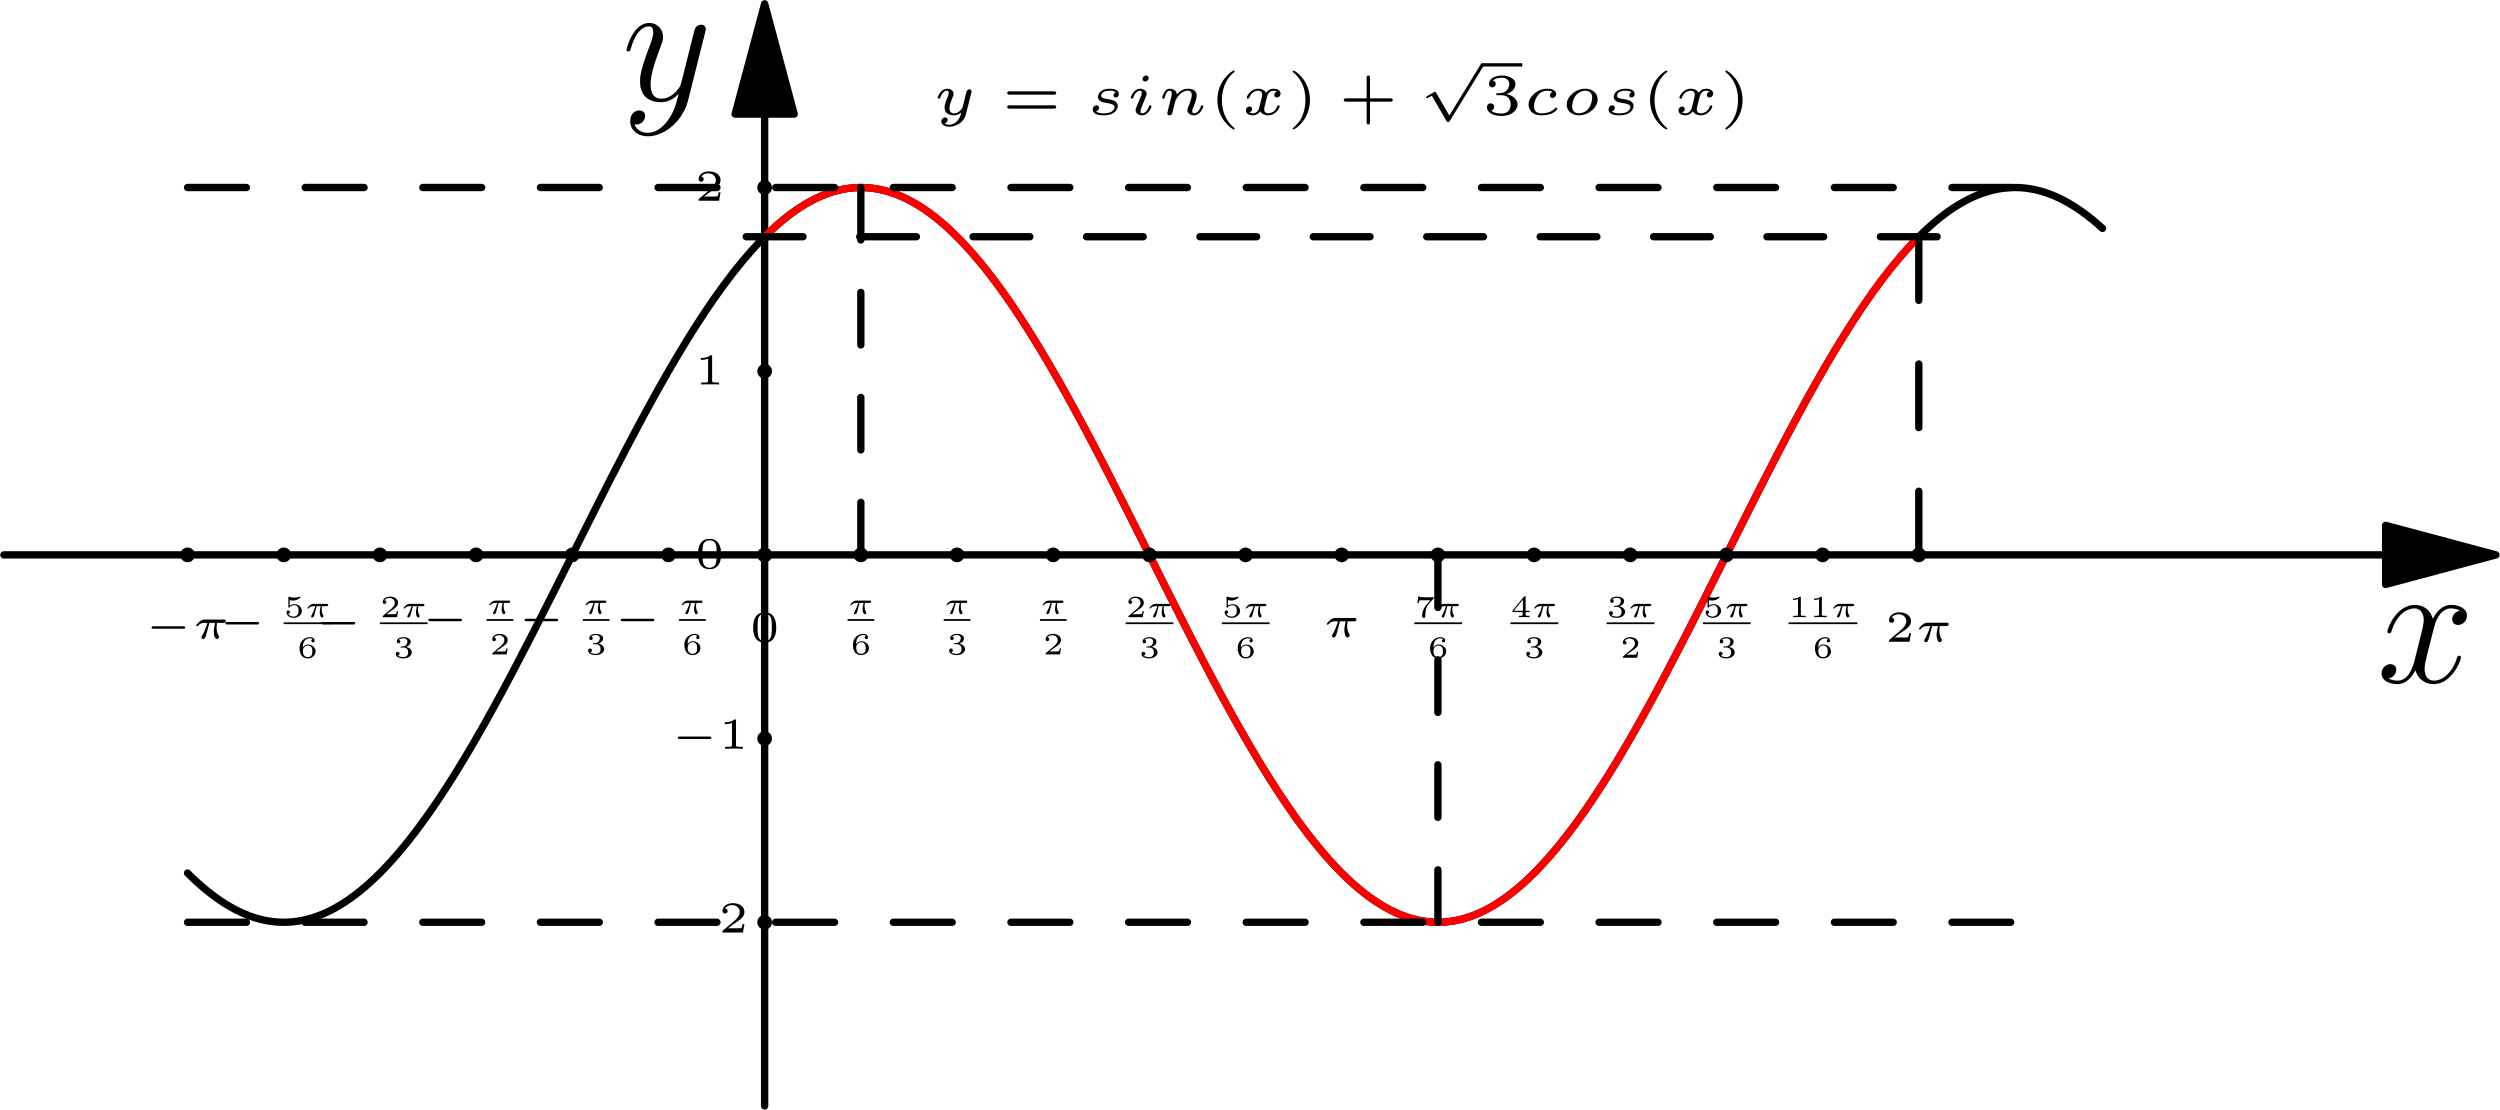 <?xml version='1.0' encoding='UTF-8'?>
<!-- This file was generated by dvisvgm 2.6.3 -->
<svg version='1.1' xmlns='http://www.w3.org/2000/svg' xmlns:xlink='http://www.w3.org/1999/xlink' width='170.065pt' height='75.494pt' viewBox='56.409 53.858 170.065 75.494'>
<defs>
<path id='g0-0' d='M3.52 -0.888C3.584 -0.888 3.692 -0.888 3.692 -1S3.584 -1.112 3.52 -1.112H0.812C0.748 -1.112 0.64 -1.112 0.64 -1S0.748 -0.888 0.812 -0.888H3.52Z'/>
<path id='g0-112' d='M2.148 3.336L1.252 1.784C1.22 1.728 1.212 1.712 1.176 1.712C1.156 1.712 1.072 1.76 1.02 1.792L0.632 2.016C0.604 2.032 0.576 2.052 0.576 2.088S0.608 2.156 0.644 2.156C0.664 2.156 0.752 2.104 0.804 2.076L0.96 1.984L1.956 3.708C1.996 3.772 1.996 3.776 2.056 3.776C2.136 3.776 2.156 3.744 2.184 3.7L4.464 -0.02C4.504 -0.08 4.504 -0.088 4.504 -0.112C4.504 -0.172 4.452 -0.224 4.392 -0.224C4.328 -0.224 4.3 -0.176 4.28 -0.144L2.148 3.336Z'/>
<path id='g8-120' d='M5.667 -4.878C5.284 -4.806 5.141 -4.519 5.141 -4.292C5.141 -4.005 5.368 -3.909 5.535 -3.909C5.894 -3.909 6.145 -4.22 6.145 -4.543C6.145 -5.045 5.571 -5.272 5.069 -5.272C4.34 -5.272 3.933 -4.555 3.826 -4.328C3.551 -5.224 2.809 -5.272 2.594 -5.272C1.375 -5.272 0.729 -3.706 0.729 -3.443C0.729 -3.395 0.777 -3.335 0.861 -3.335C0.956 -3.335 0.98 -3.407 1.004 -3.455C1.411 -4.782 2.212 -5.033 2.558 -5.033C3.096 -5.033 3.204 -4.531 3.204 -4.244C3.204 -3.981 3.132 -3.706 2.989 -3.132L2.582 -1.494C2.403 -0.777 2.056 -0.12 1.423 -0.12C1.363 -0.12 1.064 -0.12 0.813 -0.275C1.243 -0.359 1.339 -0.717 1.339 -0.861C1.339 -1.1 1.16 -1.243 0.933 -1.243C0.646 -1.243 0.335 -0.992 0.335 -0.61C0.335 -0.108 0.897 0.12 1.411 0.12C1.985 0.12 2.391 -0.335 2.642 -0.825C2.833 -0.12 3.431 0.12 3.873 0.12C5.093 0.12 5.738 -1.447 5.738 -1.71C5.738 -1.769 5.691 -1.817 5.619 -1.817C5.511 -1.817 5.499 -1.757 5.464 -1.662C5.141 -0.61 4.447 -0.12 3.909 -0.12C3.491 -0.12 3.264 -0.43 3.264 -0.921C3.264 -1.184 3.312 -1.375 3.503 -2.164L3.921 -3.79C4.101 -4.507 4.507 -5.033 5.057 -5.033C5.081 -5.033 5.416 -5.033 5.667 -4.878Z'/>
<path id='g8-121' d='M3.144 1.339C2.821 1.793 2.355 2.2 1.769 2.2C1.626 2.2 1.052 2.176 0.873 1.626C0.909 1.638 0.968 1.638 0.992 1.638C1.351 1.638 1.59 1.327 1.59 1.052S1.363 0.681 1.184 0.681C0.992 0.681 0.574 0.825 0.574 1.411C0.574 2.02 1.088 2.439 1.769 2.439C2.965 2.439 4.172 1.339 4.507 0.012L5.679 -4.651C5.691 -4.71 5.715 -4.782 5.715 -4.854C5.715 -5.033 5.571 -5.153 5.392 -5.153C5.284 -5.153 5.033 -5.105 4.937 -4.746L4.053 -1.231C3.993 -1.016 3.993 -0.992 3.897 -0.861C3.658 -0.526 3.264 -0.12 2.69 -0.12C2.02 -0.12 1.961 -0.777 1.961 -1.1C1.961 -1.781 2.283 -2.702 2.606 -3.563C2.738 -3.909 2.809 -4.077 2.809 -4.316C2.809 -4.818 2.451 -5.272 1.865 -5.272C0.765 -5.272 0.323 -3.539 0.323 -3.443C0.323 -3.395 0.371 -3.335 0.454 -3.335C0.562 -3.335 0.574 -3.383 0.622 -3.551C0.909 -4.555 1.363 -5.033 1.829 -5.033C1.937 -5.033 2.14 -5.033 2.14 -4.639C2.14 -4.328 2.008 -3.981 1.829 -3.527C1.243 -1.961 1.243 -1.566 1.243 -1.279C1.243 -0.143 2.056 0.12 2.654 0.12C3.001 0.12 3.431 0.012 3.85 -0.43L3.862 -0.418C3.682 0.287 3.563 0.753 3.144 1.339Z'/>
<use id='g4-25' xlink:href='#g1-25' transform='scale(0.525)'/>
<use id='g3-0' xlink:href='#g0-0' transform='scale(0.75)'/>
<use id='g5-25' xlink:href='#g1-25' transform='scale(0.75)'/>
<path id='g2-40' d='M1.764 -2.904C1.764 -2.908 1.776 -2.924 1.776 -2.944C1.776 -2.96 1.768 -3 1.708 -3C1.628 -3 0.6 -2.36 0.6 -1C0.6 0.356 1.628 1 1.708 1C1.768 1 1.776 0.96 1.776 0.944C1.776 0.916 1.76 0.904 1.744 0.892C1.036 0.328 0.908 -0.484 0.908 -1C0.908 -1.98 1.36 -2.624 1.764 -2.904Z'/>
<path id='g2-41' d='M1.564 -1C1.564 -2.356 0.536 -3 0.456 -3C0.392 -3 0.392 -2.952 0.392 -2.944C0.392 -2.94 0.392 -2.916 0.416 -2.892C1.016 -2.416 1.256 -1.72 1.256 -1C1.256 -0.64 1.188 -0.264 1.052 0.064C0.86 0.52 0.608 0.74 0.412 0.9C0.4 0.908 0.392 0.928 0.392 0.944C0.392 0.952 0.392 1 0.456 1C0.536 1 1.564 0.36 1.564 -1Z'/>
<path id='g2-43' d='M2.168 -0.888H3.56C3.612 -0.888 3.72 -0.888 3.72 -1S3.612 -1.112 3.56 -1.112H2.168V-2.504C2.168 -2.56 2.168 -2.668 2.056 -2.668S1.944 -2.56 1.944 -2.504V-1.112H0.548C0.496 -1.112 0.388 -1.112 0.388 -1S0.496 -0.888 0.548 -0.888H1.944V0.504C1.944 0.56 1.944 0.668 2.056 0.668S2.168 0.56 2.168 0.504V-0.888Z'/>
<path id='g2-48' d='M2.404 -1.28C2.404 -1.568 2.404 -2.664 1.36 -2.664S0.316 -1.568 0.316 -1.28C0.316 -0.988 0.316 0.088 1.36 0.088S2.404 -0.988 2.404 -1.28ZM1.36 -0.044C1.212 -0.044 0.876 -0.096 0.776 -0.5C0.72 -0.716 0.716 -1 0.716 -1.328C0.716 -1.624 0.716 -1.9 0.78 -2.128C0.88 -2.464 1.188 -2.532 1.36 -2.532C1.656 -2.532 1.868 -2.38 1.948 -2.1C2.004 -1.896 2.004 -1.564 2.004 -1.328C2.004 -1.056 2.004 -0.732 1.944 -0.492C1.84 -0.104 1.52 -0.044 1.36 -0.044Z'/>
<path id='g2-49' d='M1.592 -2.544C1.592 -2.664 1.58 -2.664 1.448 -2.664C1.164 -2.408 0.72 -2.408 0.64 -2.408H0.572V-2.232H0.64C0.732 -2.232 0.992 -2.244 1.224 -2.344V-0.344C1.224 -0.22 1.224 -0.176 0.8 -0.176H0.6V0C0.82 -0.016 1.176 -0.016 1.408 -0.016S1.996 -0.016 2.216 0V-0.176H2.016C1.592 -0.176 1.592 -0.22 1.592 -0.344V-2.544Z'/>
<path id='g2-50' d='M2.356 -0.772H2.188C2.176 -0.696 2.136 -0.448 2.072 -0.408C2.04 -0.384 1.704 -0.384 1.644 -0.384H0.86C1.124 -0.58 1.42 -0.804 1.66 -0.964C2.02 -1.212 2.356 -1.444 2.356 -1.868C2.356 -2.38 1.872 -2.664 1.3 -2.664C0.76 -2.664 0.364 -2.352 0.364 -1.96C0.364 -1.752 0.54 -1.716 0.596 -1.716C0.704 -1.716 0.832 -1.788 0.832 -1.952C0.832 -2.096 0.728 -2.176 0.604 -2.188C0.716 -2.368 0.948 -2.488 1.216 -2.488C1.604 -2.488 1.928 -2.256 1.928 -1.864C1.928 -1.528 1.696 -1.272 1.388 -1.012L0.412 -0.184C0.372 -0.148 0.368 -0.148 0.364 -0.12V0H2.224L2.356 -0.772Z'/>
<path id='g2-51' d='M1.32 -1.324C1.688 -1.324 1.932 -1.096 1.932 -0.7C1.932 -0.292 1.68 -0.076 1.324 -0.076C1.28 -0.076 0.804 -0.076 0.6 -0.284C0.764 -0.308 0.812 -0.432 0.812 -0.528C0.812 -0.676 0.7 -0.772 0.568 -0.772C0.44 -0.772 0.32 -0.688 0.32 -0.52C0.32 -0.104 0.792 0.088 1.336 0.088C1.992 0.088 2.4 -0.308 2.4 -0.696C2.4 -1.024 2.108 -1.304 1.652 -1.408C2.132 -1.564 2.26 -1.868 2.26 -2.092C2.26 -2.42 1.852 -2.664 1.348 -2.664C0.856 -2.664 0.46 -2.456 0.46 -2.096C0.46 -1.908 0.612 -1.86 0.688 -1.86C0.804 -1.86 0.916 -1.944 0.916 -2.088C0.916 -2.18 0.868 -2.292 0.724 -2.316C0.896 -2.5 1.252 -2.512 1.336 -2.512C1.628 -2.512 1.836 -2.364 1.836 -2.092C1.836 -1.86 1.684 -1.496 1.264 -1.472C1.152 -1.468 1.136 -1.464 1.032 -1.46C0.988 -1.456 0.944 -1.452 0.944 -1.392C0.944 -1.324 0.984 -1.324 1.056 -1.324H1.32Z'/>
<path id='g2-52' d='M2.468 -0.652V-0.828H1.968V-2.588C1.968 -2.684 1.964 -2.708 1.86 -2.708C1.78 -2.708 1.776 -2.704 1.732 -2.648L0.252 -0.828V-0.652H1.584V-0.34C1.584 -0.216 1.584 -0.176 1.236 -0.176H1.096V0C1.284 -0.008 1.544 -0.016 1.776 -0.016S2.264 -0.008 2.456 0V-0.176H2.316C1.968 -0.176 1.968 -0.216 1.968 -0.34V-0.652H2.468ZM1.616 -2.276V-0.828H0.44L1.616 -2.276Z'/>
<path id='g2-53' d='M0.784 -2.204C0.996 -2.152 1.176 -2.152 1.22 -2.152C1.492 -2.152 1.692 -2.232 1.796 -2.288C1.892 -2.336 2.164 -2.508 2.164 -2.596C2.164 -2.656 2.12 -2.664 2.108 -2.664C2.1 -2.664 2.092 -2.664 2.048 -2.644C1.896 -2.592 1.648 -2.536 1.384 -2.536C1.156 -2.536 0.936 -2.576 0.724 -2.648C0.68 -2.664 0.672 -2.664 0.664 -2.664C0.608 -2.664 0.608 -2.616 0.608 -2.552V-1.352C0.608 -1.284 0.608 -1.232 0.684 -1.232C0.728 -1.232 0.732 -1.24 0.768 -1.284C0.92 -1.46 1.132 -1.548 1.404 -1.548C1.636 -1.548 1.764 -1.412 1.82 -1.328C1.912 -1.192 1.932 -1.012 1.932 -0.82C1.932 -0.652 1.916 -0.428 1.76 -0.272C1.58 -0.088 1.352 -0.076 1.264 -0.076C1.004 -0.076 0.712 -0.188 0.588 -0.424C0.756 -0.436 0.812 -0.556 0.812 -0.648C0.812 -0.776 0.716 -0.872 0.588 -0.872C0.5 -0.872 0.364 -0.82 0.364 -0.636C0.364 -0.244 0.748 0.088 1.272 0.088C1.868 0.088 2.356 -0.312 2.356 -0.808C2.356 -1.26 1.968 -1.68 1.412 -1.68C1.16 -1.68 0.956 -1.616 0.784 -1.484V-2.204Z'/>
<path id='g2-54' d='M0.744 -1.312C0.748 -1.496 0.752 -1.812 0.896 -2.072C1.012 -2.288 1.272 -2.512 1.644 -2.512C1.72 -2.512 1.9 -2.504 2.02 -2.408C1.956 -2.392 1.852 -2.332 1.852 -2.196C1.852 -2.068 1.948 -1.984 2.064 -1.984C2.132 -1.984 2.276 -2.02 2.276 -2.208C2.276 -2.424 2.124 -2.664 1.64 -2.664C0.952 -2.664 0.32 -2.1 0.32 -1.272C0.32 -0.316 0.788 0.088 1.372 0.088C1.768 0.088 1.956 -0.06 2.092 -0.172C2.348 -0.384 2.4 -0.62 2.4 -0.82C2.4 -1.064 2.32 -1.26 2.112 -1.444C1.936 -1.604 1.752 -1.712 1.404 -1.712C1.172 -1.712 0.912 -1.6 0.744 -1.312ZM1.372 -0.076C0.756 -0.076 0.756 -0.74 0.756 -0.908C0.756 -1.216 0.976 -1.576 1.396 -1.576C1.6 -1.576 1.728 -1.524 1.852 -1.364C1.972 -1.216 1.976 -1.048 1.976 -0.824C1.976 -0.592 1.976 -0.44 1.848 -0.28C1.736 -0.148 1.596 -0.076 1.372 -0.076Z'/>
<path id='g2-55' d='M2.5 -2.4C2.536 -2.436 2.536 -2.444 2.54 -2.464V-2.576H1.572C1.468 -2.576 0.884 -2.592 0.812 -2.604C0.72 -2.624 0.716 -2.664 0.708 -2.704H0.54L0.388 -1.804H0.556C0.564 -1.864 0.608 -2.124 0.676 -2.168C0.7 -2.188 1.076 -2.192 1.136 -2.192H2.088C1.92 -1.996 1.704 -1.78 1.548 -1.584C1.072 -0.976 1.012 -0.4 1.012 -0.156C1.012 0.064 1.152 0.088 1.224 0.088C1.436 0.088 1.436 -0.116 1.436 -0.164V-0.244C1.436 -0.956 1.588 -1.396 1.828 -1.66L2.5 -2.4Z'/>
<path id='g2-61' d='M3.564 -1.364C3.62 -1.364 3.72 -1.364 3.72 -1.476S3.604 -1.588 3.544 -1.588H0.564C0.504 -1.588 0.388 -1.588 0.388 -1.476S0.492 -1.364 0.544 -1.364H3.564ZM3.544 -0.412C3.604 -0.412 3.72 -0.412 3.72 -0.524S3.62 -0.636 3.564 -0.636H0.544C0.488 -0.636 0.388 -0.636 0.388 -0.524S0.504 -0.412 0.564 -0.412H3.544Z'/>
<use id='g7-48' xlink:href='#g2-48' transform='scale(0.75)'/>
<use id='g7-49' xlink:href='#g2-49' transform='scale(0.75)'/>
<use id='g7-50' xlink:href='#g2-50' transform='scale(0.75)'/>
<use id='g6-49' xlink:href='#g2-49' transform='scale(0.525)'/>
<use id='g6-50' xlink:href='#g2-50' transform='scale(0.525)'/>
<use id='g6-51' xlink:href='#g2-51' transform='scale(0.525)'/>
<use id='g6-52' xlink:href='#g2-52' transform='scale(0.525)'/>
<use id='g6-53' xlink:href='#g2-53' transform='scale(0.525)'/>
<use id='g6-54' xlink:href='#g2-54' transform='scale(0.525)'/>
<use id='g6-55' xlink:href='#g2-55' transform='scale(0.525)'/>
<path id='g1-25' d='M2.82 -1.42C2.892 -1.42 2.932 -1.42 2.988 -1.46C3.012 -1.484 3.052 -1.54 3.052 -1.596C3.052 -1.724 2.932 -1.724 2.864 -1.724H1.148C1.06 -1.724 0.88 -1.724 0.644 -1.524C0.536 -1.428 0.356 -1.224 0.356 -1.176C0.356 -1.12 0.412 -1.12 0.436 -1.12C0.492 -1.12 0.492 -1.124 0.524 -1.16C0.66 -1.332 0.852 -1.42 1.096 -1.42H1.38C1.236 -0.92 1.032 -0.504 0.892 -0.252C0.832 -0.148 0.832 -0.14 0.832 -0.1C0.832 -0.008 0.904 0.044 0.984 0.044C1.152 0.044 1.208 -0.14 1.3 -0.464C1.392 -0.776 1.464 -1.064 1.556 -1.42H2.08C2.064 -1.36 1.952 -0.924 1.952 -0.608C1.952 -0.332 2.052 0.044 2.228 0.044C2.324 0.044 2.436 -0.048 2.436 -0.152C2.436 -0.196 2.42 -0.216 2.392 -0.264C2.208 -0.564 2.208 -0.916 2.208 -0.988C2.208 -1.124 2.228 -1.284 2.252 -1.42H2.82Z'/>
<path id='g1-99' d='M2.06 -1.544C1.988 -1.524 1.876 -1.44 1.876 -1.304C1.876 -1.2 1.952 -1.14 2.052 -1.14C2.148 -1.14 2.3 -1.216 2.3 -1.416C2.3 -1.716 1.912 -1.768 1.692 -1.768C1.016 -1.768 0.428 -1.216 0.428 -0.684C0.428 -0.336 0.684 0.044 1.288 0.044C1.364 0.044 1.684 0.044 1.956 -0.06C2.224 -0.164 2.384 -0.348 2.384 -0.392C2.384 -0.424 2.332 -0.484 2.296 -0.484C2.276 -0.484 2.272 -0.48 2.208 -0.416C2.028 -0.212 1.692 -0.092 1.292 -0.092C0.956 -0.092 0.796 -0.28 0.796 -0.556C0.796 -0.964 1.06 -1.632 1.692 -1.632C1.736 -1.632 1.936 -1.632 2.06 -1.544Z'/>
<path id='g1-105' d='M1.584 -2.496C1.584 -2.592 1.512 -2.668 1.408 -2.668C1.296 -2.668 1.164 -2.56 1.164 -2.428C1.164 -2.316 1.252 -2.256 1.336 -2.256C1.468 -2.256 1.584 -2.376 1.584 -2.496ZM1.772 -0.576C1.772 -0.632 1.704 -0.632 1.688 -0.632C1.62 -0.632 1.616 -0.616 1.592 -0.54C1.524 -0.32 1.344 -0.092 1.144 -0.092C1.052 -0.092 1.024 -0.156 1.024 -0.244C1.024 -0.328 1.044 -0.372 1.076 -0.448C1.108 -0.528 1.14 -0.608 1.16 -0.664C1.176 -0.7 1.332 -1.072 1.388 -1.216C1.42 -1.296 1.444 -1.348 1.444 -1.416C1.444 -1.608 1.26 -1.768 1.008 -1.768C0.588 -1.768 0.364 -1.256 0.364 -1.148C0.364 -1.092 0.428 -1.092 0.448 -1.092C0.516 -1.092 0.52 -1.112 0.54 -1.172C0.628 -1.456 0.82 -1.632 0.992 -1.632C1.068 -1.632 1.112 -1.588 1.112 -1.48C1.112 -1.464 1.112 -1.412 1.088 -1.336C1.06 -1.264 0.88 -0.836 0.824 -0.7C0.796 -0.632 0.796 -0.624 0.736 -0.488C0.716 -0.432 0.692 -0.376 0.692 -0.308C0.692 -0.1 0.888 0.044 1.128 0.044C1.548 0.044 1.772 -0.476 1.772 -0.576Z'/>
<path id='g1-110' d='M0.78 -0.392C0.756 -0.292 0.712 -0.116 0.712 -0.096C0.712 -0.008 0.784 0.044 0.86 0.044C0.92 0.044 1.008 0.012 1.052 -0.088C1.056 -0.108 1.104 -0.296 1.128 -0.4C1.264 -0.94 1.264 -0.948 1.272 -0.964C1.324 -1.072 1.612 -1.632 2.1 -1.632C2.296 -1.632 2.38 -1.524 2.38 -1.344C2.38 -1.116 2.212 -0.704 2.12 -0.476C2.1 -0.428 2.08 -0.376 2.08 -0.308C2.08 -0.1 2.28 0.044 2.516 0.044C2.944 0.044 3.164 -0.476 3.164 -0.576C3.164 -0.632 3.096 -0.632 3.08 -0.632C3.012 -0.632 3.008 -0.616 2.984 -0.54C2.908 -0.3 2.724 -0.092 2.532 -0.092C2.44 -0.092 2.412 -0.156 2.412 -0.244C2.412 -0.328 2.428 -0.368 2.464 -0.456C2.532 -0.616 2.716 -1.072 2.716 -1.292C2.716 -1.588 2.504 -1.768 2.124 -1.768C1.76 -1.768 1.508 -1.548 1.368 -1.372C1.348 -1.7 1.028 -1.768 0.88 -1.768C0.48 -1.768 0.364 -1.156 0.364 -1.148C0.364 -1.092 0.428 -1.092 0.448 -1.092C0.516 -1.092 0.524 -1.116 0.54 -1.168C0.6 -1.4 0.692 -1.632 0.86 -1.632C0.996 -1.632 1.024 -1.504 1.024 -1.42C1.024 -1.364 0.984 -1.212 0.96 -1.108C0.932 -1 0.892 -0.836 0.872 -0.748L0.78 -0.392Z'/>
<path id='g1-111' d='M2.528 -1.04C2.528 -1.44 2.2 -1.768 1.688 -1.768C1.02 -1.768 0.424 -1.224 0.424 -0.684C0.424 -0.276 0.756 0.044 1.264 0.044C1.932 0.044 2.528 -0.504 2.528 -1.04ZM1.272 -0.092C1.076 -0.092 0.792 -0.184 0.792 -0.56C0.792 -0.68 0.844 -1.072 1.064 -1.336C1.216 -1.512 1.452 -1.632 1.68 -1.632C1.9 -1.632 2.16 -1.52 2.16 -1.164C2.16 -1.052 2.112 -0.68 1.916 -0.428C1.732 -0.188 1.468 -0.092 1.272 -0.092Z'/>
<path id='g1-115' d='M2.028 -1.512C1.888 -1.472 1.868 -1.352 1.868 -1.312C1.868 -1.212 1.952 -1.168 2.02 -1.168C2.068 -1.168 2.232 -1.204 2.232 -1.416C2.232 -1.684 1.916 -1.768 1.616 -1.768C0.94 -1.768 0.812 -1.356 0.812 -1.212S0.896 -0.984 0.968 -0.928C1.08 -0.848 1.2 -0.832 1.412 -0.796C1.664 -0.756 1.944 -0.712 1.944 -0.508C1.944 -0.504 1.944 -0.092 1.208 -0.092C1.056 -0.092 0.808 -0.104 0.68 -0.228C0.824 -0.26 0.888 -0.376 0.888 -0.472C0.888 -0.584 0.804 -0.636 0.716 -0.636C0.58 -0.636 0.46 -0.528 0.46 -0.348C0.46 0.044 1.084 0.044 1.2 0.044C2.02 0.044 2.16 -0.428 2.16 -0.592C2.16 -0.952 1.72 -1.02 1.512 -1.056C1.228 -1.1 1.032 -1.132 1.032 -1.296C1.032 -1.3 1.032 -1.632 1.608 -1.632C1.712 -1.632 1.924 -1.624 2.028 -1.512Z'/>
<path id='g1-120' d='M2.484 -1.568C2.3 -1.512 2.3 -1.336 2.3 -1.332C2.3 -1.264 2.348 -1.168 2.48 -1.168C2.592 -1.168 2.728 -1.264 2.728 -1.44C2.728 -1.676 2.464 -1.768 2.252 -1.768C1.992 -1.768 1.824 -1.6 1.744 -1.496C1.612 -1.724 1.356 -1.768 1.212 -1.768C0.712 -1.768 0.428 -1.296 0.428 -1.148C0.428 -1.092 0.492 -1.092 0.512 -1.092C0.548 -1.092 0.58 -1.096 0.596 -1.14C0.716 -1.532 1.044 -1.632 1.196 -1.632C1.328 -1.632 1.48 -1.576 1.48 -1.364C1.48 -1.264 1.408 -0.988 1.272 -0.456C1.212 -0.228 1.028 -0.092 0.856 -0.092C0.828 -0.092 0.712 -0.092 0.616 -0.156C0.796 -0.22 0.796 -0.372 0.796 -0.388C0.796 -0.504 0.708 -0.556 0.62 -0.556C0.52 -0.556 0.372 -0.476 0.372 -0.284C0.372 -0.04 0.644 0.044 0.848 0.044C1.068 0.044 1.248 -0.084 1.344 -0.228C1.504 0.012 1.76 0.044 1.884 0.044C2.388 0.044 2.672 -0.432 2.672 -0.576C2.672 -0.632 2.604 -0.632 2.588 -0.632C2.52 -0.632 2.512 -0.608 2.5 -0.572C2.384 -0.212 2.076 -0.092 1.9 -0.092C1.78 -0.092 1.616 -0.136 1.616 -0.36C1.616 -0.408 1.616 -0.436 1.648 -0.572C1.716 -0.852 1.824 -1.296 1.856 -1.368C1.908 -1.472 2.04 -1.632 2.244 -1.632C2.256 -1.632 2.392 -1.632 2.484 -1.568Z'/>
<path id='g1-121' d='M2.648 -1.492C2.664 -1.552 2.664 -1.58 2.664 -1.584C2.664 -1.672 2.592 -1.724 2.516 -1.724C2.356 -1.724 2.324 -1.584 2.296 -1.476L2.212 -1.144L2.088 -0.644C2.072 -0.592 2.052 -0.508 2.048 -0.484C2.044 -0.468 1.828 -0.092 1.488 -0.092C1.304 -0.092 1.16 -0.18 1.16 -0.436C1.16 -0.656 1.28 -0.948 1.396 -1.236C1.416 -1.284 1.444 -1.348 1.444 -1.416C1.444 -1.612 1.256 -1.768 1.008 -1.768C0.588 -1.768 0.364 -1.256 0.364 -1.148C0.364 -1.092 0.428 -1.092 0.448 -1.092C0.516 -1.092 0.52 -1.112 0.54 -1.172C0.624 -1.448 0.812 -1.632 0.992 -1.632C1.068 -1.632 1.112 -1.588 1.112 -1.48C1.112 -1.4 1.088 -1.344 1.06 -1.272C0.864 -0.796 0.828 -0.652 0.828 -0.492C0.828 -0.048 1.2 0.044 1.468 0.044C1.696 0.044 1.864 -0.068 1.964 -0.152C1.908 0.072 1.864 0.248 1.676 0.44C1.584 0.532 1.396 0.684 1.148 0.684C1.076 0.684 0.928 0.672 0.836 0.588C1.016 0.544 1.036 0.388 1.036 0.348C1.036 0.232 0.944 0.184 0.86 0.184C0.744 0.184 0.608 0.28 0.608 0.464C0.608 0.664 0.812 0.82 1.148 0.82C1.604 0.82 2.144 0.516 2.272 0.004L2.648 -1.492Z'/>
</defs>
<g id='page1'>
<g transform='matrix(0.996 0 0 0.996 108.425 91.605)'>
<path d='M 0 -30.109L 0 37.637' fill='none' stroke='#000000' stroke-linecap='round' stroke-linejoin='round' stroke-miterlimit='10.037' stroke-width='0.502'/>
</g>
<g transform='matrix(0.996 0 0 0.996 108.425 91.605)'>
<path d='M 0 -37.637L -2.017 -30.109L 2.017 -30.109L 0 -37.637Z' fill='#000000'/>
</g>
<g transform='matrix(0.996 0 0 0.996 108.425 91.605)'>
<path d='M 0 -37.637L -2.017 -30.109L 2.017 -30.109L 0 -37.637Z' fill='none' stroke='#000000' stroke-linecap='round' stroke-linejoin='round' stroke-miterlimit='10.037' stroke-width='0.502'/>
</g><use x='98.705' y='60.691' xlink:href='#g8-121'/>
<g transform='matrix(0.996 0 0 0.996 108.425 91.605)'>
<path d='M 110.713 0L -51.959 -0' fill='none' stroke='#000000' stroke-linecap='round' stroke-linejoin='round' stroke-miterlimit='10.037' stroke-width='0.502'/>
</g>
<g transform='matrix(0.996 0 0 0.996 108.425 91.605)'>
<path d='M 118.241 0L 110.713 -2.017L 110.713 2.017L 118.241 0Z' fill='#000000'/>
</g>
<g transform='matrix(0.996 0 0 0.996 108.425 91.605)'>
<path d='M 118.241 0L 110.713 -2.017L 110.713 2.017L 118.241 0Z' fill='none' stroke='#000000' stroke-linecap='round' stroke-linejoin='round' stroke-miterlimit='10.037' stroke-width='0.502'/>
</g><use x='218.081' y='100.279' xlink:href='#g8-120'/>
<g transform='matrix(0.996 0 0 0.996 108.425 91.605)'>
<path d='M -39.414 21.73C -39 22.15 -38.564 22.546 -38.106 22.918C -37.689 23.256 -37.255 23.573 -36.798 23.856C -36.38 24.116 -35.944 24.346 -35.49 24.536C -35.067 24.713 -34.63 24.854 -34.182 24.949C -33.752 25.041 -33.314 25.089 -32.874 25.091C -32.435 25.094 -31.997 25.049 -31.567 24.961C -31.119 24.87 -30.682 24.733 -30.259 24.56C -29.805 24.375 -29.369 24.148 -28.951 23.893C -28.494 23.614 -28.059 23.301 -27.643 22.965C -27.186 22.597 -26.752 22.202 -26.335 21.789C -25.879 21.337 -25.445 20.863 -25.027 20.376C -24.573 19.846 -24.139 19.299 -23.719 18.741C -23.267 18.14 -22.833 17.526 -22.411 16.904C -21.962 16.239 -21.527 15.564 -21.104 14.882C -20.656 14.162 -20.221 13.433 -19.796 12.699C -19.35 11.931 -18.915 11.157 -18.488 10.379C -18.044 9.571 -17.609 8.76 -17.18 7.945C -16.739 7.108 -16.303 6.267 -15.872 5.425C -15.433 4.567 -14.998 3.707 -14.564 2.846C -14.127 1.977 -13.691 1.107 -13.256 0.237C -12.821 -0.634 -12.386 -1.505 -11.948 -2.375C -11.515 -3.239 -11.08 -4.101 -10.641 -4.962C -10.209 -5.808 -9.774 -6.653 -9.333 -7.494C -8.903 -8.315 -8.468 -9.132 -8.025 -9.945C -7.597 -10.731 -7.162 -11.513 -6.717 -12.289C -6.291 -13.031 -5.856 -13.768 -5.409 -14.498C -4.985 -15.19 -4.551 -15.875 -4.101 -16.551C -3.679 -17.185 -3.245 -17.81 -2.793 -18.423C -2.374 -18.993 -1.939 -19.552 -1.486 -20.096C -1.067 -20.596 -0.633 -21.083 -0.178 -21.55C 0.239 -21.977 0.673 -22.387 1.13 -22.77C 1.547 -23.12 1.981 -23.448 2.438 -23.744C 2.856 -24.014 3.291 -24.256 3.746 -24.459C 4.168 -24.647 4.605 -24.801 5.054 -24.909C 5.483 -25.012 5.921 -25.074 6.362 -25.088C 6.8 -25.103 7.238 -25.071 7.67 -24.995C 8.116 -24.917 8.554 -24.792 8.977 -24.631C 9.431 -24.458 9.866 -24.243 10.285 -23.999C 10.742 -23.732 11.177 -23.431 11.593 -23.106C 12.05 -22.75 12.485 -22.366 12.901 -21.963C 13.357 -21.522 13.791 -21.059 14.209 -20.581C 14.663 -20.061 15.098 -19.524 15.517 -18.976C 15.969 -18.384 16.404 -17.779 16.825 -17.165C 17.275 -16.508 17.709 -15.841 18.133 -15.167C 18.58 -14.453 19.015 -13.732 19.44 -13.004C 19.886 -12.242 20.321 -11.474 20.748 -10.701C 21.192 -9.898 21.627 -9.091 22.056 -8.281C 22.498 -7.448 22.933 -6.611 23.364 -5.771C 23.804 -4.916 24.239 -4.058 24.672 -3.199C 25.11 -2.331 25.545 -1.462 25.98 -0.592C 26.416 0.279 26.851 1.151 27.288 2.021C 27.721 2.886 28.157 3.751 28.596 4.613C 29.027 5.462 29.463 6.31 29.903 7.154C 30.333 7.979 30.769 8.801 31.211 9.618C 31.639 10.409 32.074 11.196 32.519 11.977C 32.945 12.726 33.38 13.47 33.827 14.207C 34.251 14.906 34.686 15.598 35.135 16.282C 35.557 16.924 35.992 17.558 36.443 18.18C 36.863 18.759 37.297 19.328 37.751 19.881C 38.169 20.391 38.603 20.889 39.059 21.366C 39.475 21.803 39.91 22.224 40.366 22.619C 40.783 22.98 41.217 23.319 41.674 23.626C 42.092 23.908 42.527 24.162 42.982 24.377C 43.403 24.577 43.84 24.742 44.29 24.863C 44.718 24.979 45.156 25.053 45.598 25.08C 46.035 25.107 46.473 25.087 46.906 25.024C 47.351 24.958 47.789 24.846 48.214 24.696C 48.666 24.536 49.102 24.333 49.521 24.1C 49.977 23.846 50.413 23.556 50.829 23.242C 51.286 22.898 51.721 22.525 52.137 22.133C 52.593 21.703 53.028 21.25 53.445 20.782C 53.9 20.273 54.334 19.745 54.753 19.206C 55.206 18.624 55.64 18.028 56.061 17.422C 56.511 16.774 56.946 16.115 57.369 15.448C 57.817 14.742 58.252 14.027 58.676 13.307C 59.123 12.551 59.557 11.788 59.984 11.021C 60.428 10.224 60.863 9.421 61.292 8.616C 61.734 7.786 62.169 6.952 62.6 6.117C 63.04 5.263 63.475 4.408 63.908 3.551C 64.346 2.684 64.781 1.816 65.216 0.947C 65.652 0.076 66.087 -0.796 66.524 -1.667C 66.958 -2.533 67.393 -3.399 67.832 -4.263C 68.264 -5.115 68.699 -5.965 69.139 -6.813C 69.57 -7.641 70.005 -8.467 70.447 -9.289C 70.876 -10.085 71.311 -10.877 71.755 -11.664C 72.182 -12.419 72.617 -13.169 73.063 -13.913C 73.487 -14.619 73.922 -15.319 74.371 -16.01C 74.793 -16.66 75.228 -17.303 75.679 -17.933C 76.099 -18.521 76.534 -19.099 76.987 -19.662C 77.405 -20.182 77.84 -20.689 78.295 -21.178C 78.712 -21.625 79.146 -22.056 79.603 -22.463C 80.019 -22.834 80.453 -23.185 80.91 -23.504C 81.328 -23.797 81.763 -24.062 82.218 -24.291C 82.639 -24.502 83.075 -24.679 83.526 -24.813C 83.953 -24.94 84.391 -25.027 84.834 -25.066C 85.269 -25.105 85.708 -25.099 86.142 -25.047C 86.586 -24.994 87.024 -24.895 87.45 -24.756C 87.901 -24.609 88.338 -24.419 88.758 -24.197C 89.213 -23.955 89.648 -23.676 90.065 -23.374C 90.523 -23.043 90.96 -22.683 91.373 -22.298' fill='none' stroke='#000000' stroke-linecap='round' stroke-linejoin='round' stroke-miterlimit='10.037' stroke-width='0.502'/>
</g>
<g transform='matrix(0.996 0 0 0.996 108.425 91.605)'>
<path d='M 0 -21.73C 0.255 -21.986 0.518 -22.235 0.788 -22.475C 1.044 -22.702 1.306 -22.922 1.577 -23.131C 1.832 -23.329 2.095 -23.518 2.365 -23.696C 2.621 -23.864 2.883 -24.022 3.153 -24.167C 3.41 -24.305 3.672 -24.431 3.941 -24.543C 4.199 -24.65 4.462 -24.744 4.73 -24.822C 4.989 -24.898 5.252 -24.959 5.518 -25.004C 5.779 -25.047 6.042 -25.075 6.306 -25.086C 6.569 -25.097 6.832 -25.091 7.094 -25.07C 7.359 -25.047 7.623 -25.009 7.883 -24.954C 8.149 -24.898 8.413 -24.826 8.671 -24.74C 8.939 -24.651 9.202 -24.546 9.459 -24.429C 9.729 -24.306 9.991 -24.169 10.248 -24.021C 10.518 -23.865 10.78 -23.696 11.036 -23.518C 11.306 -23.329 11.569 -23.13 11.824 -22.922C 12.094 -22.702 12.357 -22.473 12.612 -22.236C 12.883 -21.986 13.145 -21.727 13.401 -21.462C 13.671 -21.183 13.933 -20.896 14.189 -20.604C 14.458 -20.296 14.721 -19.983 14.977 -19.664C 15.246 -19.33 15.509 -18.99 15.765 -18.647C 16.034 -18.287 16.297 -17.923 16.554 -17.556C 16.822 -17.172 17.084 -16.785 17.342 -16.395C 17.61 -15.99 17.872 -15.582 18.13 -15.17C 18.398 -14.745 18.66 -14.316 18.919 -13.886C 19.185 -13.441 19.448 -12.995 19.707 -12.546C 19.973 -12.085 20.236 -11.621 20.495 -11.157C 20.761 -10.681 21.023 -10.203 21.283 -9.723C 21.549 -9.234 21.811 -8.744 22.072 -8.252C 22.337 -7.752 22.599 -7.25 22.86 -6.748C 23.124 -6.238 23.387 -5.728 23.648 -5.217C 23.912 -4.7 24.175 -4.183 24.436 -3.665C 24.7 -3.144 24.963 -2.622 25.225 -2.1C 25.488 -1.575 25.751 -1.05 26.013 -0.525C 26.276 -7.67648e-05 26.538 0.525 26.801 1.051C 27.064 1.575 27.326 2.099 27.59 2.623C 27.852 3.144 28.114 3.664 28.378 4.184C 28.639 4.7 28.902 5.215 29.166 5.73C 29.427 6.238 29.69 6.746 29.954 7.252C 30.215 7.751 30.478 8.249 30.743 8.746C 31.003 9.234 31.265 9.721 31.531 10.206C 31.791 10.68 32.053 11.153 32.319 11.625C 32.579 12.085 32.841 12.542 33.108 12.998C 33.367 13.441 33.629 13.882 33.896 14.32C 34.154 14.745 34.417 15.167 34.684 15.586C 34.942 15.99 35.205 16.392 35.472 16.79C 35.73 17.172 35.992 17.552 36.261 17.927C 36.518 18.287 36.78 18.643 37.049 18.994C 37.306 19.33 37.568 19.661 37.837 19.986C 38.093 20.296 38.356 20.601 38.626 20.899C 38.881 21.183 39.144 21.46 39.414 21.73C 39.669 21.986 39.932 22.235 40.202 22.475C 40.458 22.702 40.72 22.922 40.99 23.131C 41.246 23.329 41.508 23.518 41.779 23.696C 42.035 23.864 42.297 24.022 42.567 24.167C 42.823 24.305 43.086 24.431 43.355 24.543C 43.613 24.65 43.876 24.744 44.143 24.822C 44.402 24.898 44.666 24.959 44.932 25.004C 45.193 25.047 45.456 25.075 45.72 25.086C 45.983 25.097 46.246 25.091 46.508 25.07C 46.773 25.047 47.036 25.009 47.297 24.954C 47.563 24.898 47.826 24.826 48.085 24.74C 48.353 24.651 48.616 24.546 48.873 24.429C 49.142 24.306 49.405 24.169 49.661 24.021C 49.931 23.865 50.194 23.696 50.45 23.518C 50.72 23.329 50.982 23.13 51.238 22.922C 51.508 22.702 51.771 22.473 52.026 22.236C 52.296 21.986 52.559 21.727 52.814 21.462C 53.084 21.183 53.347 20.896 53.603 20.604C 53.872 20.296 54.135 19.983 54.391 19.664C 54.66 19.33 54.922 18.99 55.179 18.647C 55.448 18.287 55.71 17.923 55.968 17.556C 56.236 17.172 56.498 16.785 56.756 16.395C 57.023 15.99 57.286 15.582 57.544 15.17C 57.811 14.745 58.074 14.316 58.332 13.886C 58.599 13.441 58.862 12.995 59.121 12.546C 59.387 12.085 59.649 11.621 59.909 11.157C 60.175 10.681 60.437 10.203 60.697 9.723C 60.962 9.234 61.225 8.744 61.486 8.252C 61.75 7.752 62.013 7.25 62.274 6.748C 62.538 6.238 62.801 5.728 63.062 5.217C 63.326 4.7 63.589 4.183 63.85 3.665C 64.114 3.144 64.376 2.622 64.639 2.1C 64.902 1.575 65.164 1.05 65.427 0.525C 65.69 7.67648e-05 65.952 -0.525 66.215 -1.051C 66.477 -1.575 66.74 -2.099 67.003 -2.623C 67.265 -3.144 67.528 -3.664 67.792 -4.184C 68.053 -4.7 68.316 -5.215 68.58 -5.73C 68.841 -6.238 69.104 -6.746 69.368 -7.252C 69.629 -7.751 69.891 -8.249 70.156 -8.746C 70.417 -9.234 70.679 -9.721 70.945 -10.206C 71.205 -10.68 71.467 -11.153 71.733 -11.625C 71.992 -12.085 72.255 -12.542 72.521 -12.998C 72.78 -13.441 73.043 -13.882 73.31 -14.32C 73.568 -14.745 73.831 -15.167 74.098 -15.586C 74.356 -15.99 74.618 -16.392 74.886 -16.79C 75.144 -17.172 75.406 -17.552 75.674 -17.927C 75.931 -18.287 76.194 -18.643 76.463 -18.994C 76.719 -19.33 76.982 -19.661 77.251 -19.986C 77.507 -20.296 77.769 -20.601 78.039 -20.899C 78.295 -21.182 78.558 -21.459 78.828 -21.73' fill='none' stroke='#ff0000' stroke-linecap='round' stroke-linejoin='round' stroke-miterlimit='10.037' stroke-width='0.502'/>
</g><use x='66.237' y='97.295' xlink:href='#g3-0'/>
<use x='69.487' y='97.295' xlink:href='#g5-25'/>
<g transform='matrix(0.996 0 0 0.996 108.425 91.605)'>
<circle cx='-39.414' cy='-0' r='0.502' fill='#000000'/>
</g><use x='71.261' y='97.005' xlink:href='#g3-0'/>
<use x='75.707' y='95.842' xlink:href='#g6-53'/>
<use x='77.136' y='95.842' xlink:href='#g4-25'/>
<rect x='75.707' y='96.195' height='0.12' width='3.25'/>
<use x='76.617' y='98.6' xlink:href='#g6-54'/>
<g transform='matrix(0.996 0 0 0.996 108.425 91.605)'>
<circle cx='-32.845' cy='-0' r='0.502' fill='#000000'/>
</g><use x='77.806' y='97.005' xlink:href='#g3-0'/>
<use x='82.251' y='95.842' xlink:href='#g6-50'/>
<use x='83.68' y='95.842' xlink:href='#g4-25'/>
<rect x='82.251' y='96.195' height='0.12' width='3.25'/>
<use x='83.161' y='98.6' xlink:href='#g6-51'/>
<g transform='matrix(0.996 0 0 0.996 108.425 91.605)'>
<circle cx='-26.276' cy='-0' r='0.502' fill='#000000'/>
</g><use x='85.065' y='96.78' xlink:href='#g3-0'/>
<use x='89.51' y='95.618' xlink:href='#g4-25'/>
<rect x='89.51' y='95.97' height='0.12' width='1.821'/>
<use x='89.706' y='98.376' xlink:href='#g6-50'/>
<g transform='matrix(0.996 0 0 0.996 108.425 91.605)'>
<circle cx='-19.707' cy='-0' r='0.502' fill='#000000'/>
</g><use x='91.609' y='96.78' xlink:href='#g3-0'/>
<use x='96.055' y='95.618' xlink:href='#g4-25'/>
<rect x='96.055' y='95.97' height='0.12' width='1.821'/>
<use x='96.25' y='98.376' xlink:href='#g6-51'/>
<g transform='matrix(0.996 0 0 0.996 108.425 91.605)'>
<circle cx='-13.138' cy='-0' r='0.502' fill='#000000'/>
</g><use x='98.153' y='96.78' xlink:href='#g3-0'/>
<use x='102.599' y='95.618' xlink:href='#g4-25'/>
<rect x='102.599' y='95.97' height='0.12' width='1.821'/>
<use x='102.795' y='98.376' xlink:href='#g6-54'/>
<g transform='matrix(0.996 0 0 0.996 108.425 91.605)'>
<circle cx='-6.569' cy='-0' r='0.502' fill='#000000'/>
</g><use x='107.408' y='97.511' xlink:href='#g7-48'/>
<g transform='matrix(0.996 0 0 0.996 108.425 91.605)'>
<circle cx='0' cy='-0' r='0.502' fill='#000000'/>
</g><use x='114.063' y='95.618' xlink:href='#g4-25'/>
<rect x='114.063' y='95.97' height='0.12' width='1.821'/>
<use x='114.259' y='98.376' xlink:href='#g6-54'/>
<g transform='matrix(0.996 0 0 0.996 108.425 91.605)'>
<circle cx='6.569' cy='-0' r='0.502' fill='#000000'/>
</g><use x='120.607' y='95.618' xlink:href='#g4-25'/>
<rect x='120.607' y='95.97' height='0.12' width='1.821'/>
<use x='120.803' y='98.376' xlink:href='#g6-51'/>
<g transform='matrix(0.996 0 0 0.996 108.425 91.605)'>
<circle cx='13.138' cy='-0' r='0.502' fill='#000000'/>
</g><use x='127.152' y='95.618' xlink:href='#g4-25'/>
<rect x='127.152' y='95.97' height='0.12' width='1.821'/>
<use x='127.347' y='98.376' xlink:href='#g6-50'/>
<g transform='matrix(0.996 0 0 0.996 108.425 91.605)'>
<circle cx='19.707' cy='-0' r='0.502' fill='#000000'/>
</g><use x='132.981' y='95.842' xlink:href='#g6-50'/>
<use x='134.411' y='95.842' xlink:href='#g4-25'/>
<rect x='132.981' y='96.195' height='0.12' width='3.25'/>
<use x='133.892' y='98.6' xlink:href='#g6-51'/>
<g transform='matrix(0.996 0 0 0.996 108.425 91.605)'>
<circle cx='26.276' cy='-0' r='0.502' fill='#000000'/>
</g><use x='139.526' y='95.842' xlink:href='#g6-53'/>
<use x='140.955' y='95.842' xlink:href='#g4-25'/>
<rect x='139.526' y='96.195' height='0.12' width='3.25'/>
<use x='140.436' y='98.6' xlink:href='#g6-54'/>
<g transform='matrix(0.996 0 0 0.996 108.425 91.605)'>
<circle cx='32.845' cy='-0' r='0.502' fill='#000000'/>
</g><use x='146.395' y='97.19' xlink:href='#g5-25'/>
<g transform='matrix(0.996 0 0 0.996 108.425 91.605)'>
<circle cx='39.414' cy='-0' r='0.502' fill='#000000'/>
</g><use x='152.615' y='95.842' xlink:href='#g6-55'/>
<use x='154.044' y='95.842' xlink:href='#g4-25'/>
<rect x='152.615' y='96.195' height='0.12' width='3.25'/>
<use x='153.525' y='98.6' xlink:href='#g6-54'/>
<g transform='matrix(0.996 0 0 0.996 108.425 91.605)'>
<circle cx='45.983' cy='-0' r='0.502' fill='#000000'/>
</g><use x='159.159' y='95.842' xlink:href='#g6-52'/>
<use x='160.588' y='95.842' xlink:href='#g4-25'/>
<rect x='159.159' y='96.195' height='0.12' width='3.25'/>
<use x='160.069' y='98.6' xlink:href='#g6-51'/>
<g transform='matrix(0.996 0 0 0.996 108.425 91.605)'>
<circle cx='52.552' cy='-0' r='0.502' fill='#000000'/>
</g><use x='165.704' y='95.842' xlink:href='#g6-51'/>
<use x='167.133' y='95.842' xlink:href='#g4-25'/>
<rect x='165.704' y='96.195' height='0.12' width='3.25'/>
<use x='166.614' y='98.6' xlink:href='#g6-50'/>
<g transform='matrix(0.996 0 0 0.996 108.425 91.605)'>
<circle cx='59.121' cy='-0' r='0.502' fill='#000000'/>
</g><use x='172.248' y='95.842' xlink:href='#g6-53'/>
<use x='173.677' y='95.842' xlink:href='#g4-25'/>
<rect x='172.248' y='96.195' height='0.12' width='3.25'/>
<use x='173.158' y='98.6' xlink:href='#g6-51'/>
<g transform='matrix(0.996 0 0 0.996 108.425 91.605)'>
<circle cx='65.69' cy='-0' r='0.502' fill='#000000'/>
</g><use x='178.078' y='95.842' xlink:href='#g6-49'/>
<use x='179.507' y='95.842' xlink:href='#g6-49'/>
<use x='180.936' y='95.842' xlink:href='#g4-25'/>
<rect x='178.078' y='96.195' height='0.12' width='4.679'/>
<use x='179.703' y='98.6' xlink:href='#g6-54'/>
<g transform='matrix(0.996 0 0 0.996 108.425 91.605)'>
<circle cx='72.258' cy='-0' r='0.502' fill='#000000'/>
</g><use x='184.64' y='97.511' xlink:href='#g7-50'/>
<use x='186.682' y='97.511' xlink:href='#g5-25'/>
<g transform='matrix(0.996 0 0 0.996 108.425 91.605)'>
<circle cx='78.828' cy='-0' r='0.502' fill='#000000'/>
</g><use x='119.837' y='61.66' xlink:href='#g1-121'/>
<use x='124.539' y='61.66' xlink:href='#g2-61'/>
<use x='130.286' y='61.66' xlink:href='#g1-115'/>
<use x='132.966' y='61.66' xlink:href='#g1-105'/>
<use x='135.101' y='61.66' xlink:href='#g1-110'/>
<use x='138.624' y='61.66' xlink:href='#g2-40'/>
<use x='140.791' y='61.66' xlink:href='#g1-120'/>
<use x='143.957' y='61.66' xlink:href='#g2-41'/>
<use x='147.433' y='61.66' xlink:href='#g2-43'/>
<use x='152.852' y='58.383' xlink:href='#g0-112'/>
<rect x='157.241' y='58.159' height='0.224' width='2.722'/>
<use x='157.241' y='61.66' xlink:href='#g2-51'/>
<use x='159.964' y='61.66' xlink:href='#g1-99'/>
<use x='162.561' y='61.66' xlink:href='#g1-111'/>
<use x='165.373' y='61.66' xlink:href='#g1-115'/>
<use x='168.053' y='61.66' xlink:href='#g2-40'/>
<use x='170.22' y='61.66' xlink:href='#g1-120'/>
<use x='173.386' y='61.66' xlink:href='#g2-41'/>
<g transform='matrix(0.996 0 0 0.996 108.425 91.605)'>
<path d='M -39.414 25.092L 85.1 25.092' fill='none' stroke='#000000' stroke-linecap='round' stroke-linejoin='round' stroke-miterlimit='10.037' stroke-width='0.502' stroke-dasharray='4.017,4.017'/>
</g>
<g transform='matrix(0.996 0 0 0.996 108.425 91.605)'>
<path d='M -39.414 -25.092L 85.1 -25.092' fill='none' stroke='#000000' stroke-linecap='round' stroke-linejoin='round' stroke-miterlimit='10.037' stroke-width='0.502' stroke-dasharray='4.017,4.017'/>
</g>
<g transform='matrix(0.996 0 0 0.996 108.425 91.605)'>
<path d='M 6.569 0L 6.569 -25.092' fill='none' stroke='#000000' stroke-linecap='round' stroke-linejoin='round' stroke-miterlimit='10.037' stroke-width='0.502' stroke-dasharray='3.585,3.585'/>
</g>
<g transform='matrix(0.996 0 0 0.996 108.425 91.605)'>
<path d='M 45.983 0L 45.983 25.092' fill='none' stroke='#000000' stroke-linecap='round' stroke-linejoin='round' stroke-miterlimit='10.037' stroke-width='0.502' stroke-dasharray='3.585,3.585'/>
</g>
<g transform='matrix(0.996 0 0 0.996 108.425 91.605)'>
<path d='M 78.828 0L 78.828 -21.73' fill='none' stroke='#000000' stroke-linecap='round' stroke-linejoin='round' stroke-miterlimit='10.037' stroke-width='0.502' stroke-dasharray='4.346,4.346'/>
</g>
<g transform='matrix(0.996 0 0 0.996 108.425 91.605)'>
<path d='M -1.255 -21.73L 80.082 -21.73' fill='none' stroke='#000000' stroke-linecap='round' stroke-linejoin='round' stroke-miterlimit='10.037' stroke-width='0.502' stroke-dasharray='3.873,3.873'/>
</g><use x='102.033' y='117.293' xlink:href='#g3-0'/>
<use x='105.283' y='117.293' xlink:href='#g7-50'/>
<g transform='matrix(0.996 0 0 0.996 108.425 91.605)'>
<circle cx='0' cy='25.092' r='0.502' fill='#000000'/>
</g><use x='102.033' y='104.794' xlink:href='#g3-0'/>
<use x='105.283' y='104.794' xlink:href='#g7-49'/>
<g transform='matrix(0.996 0 0 0.996 108.425 91.605)'>
<circle cx='0' cy='12.546' r='0.502' fill='#000000'/>
</g><use x='103.658' y='92.512' xlink:href='#g7-48'/>
<g transform='matrix(0.996 0 0 0.996 108.425 91.605)'>
<circle cx='0' cy='-0' r='0.502' fill='#000000'/>
</g><use x='103.658' y='80.013' xlink:href='#g7-49'/>
<g transform='matrix(0.996 0 0 0.996 108.425 91.605)'>
<circle cx='0' cy='-12.546' r='0.502' fill='#000000'/>
</g><use x='103.658' y='67.514' xlink:href='#g7-50'/>
<g transform='matrix(0.996 0 0 0.996 108.425 91.605)'>
<circle cx='0' cy='-25.092' r='0.502' fill='#000000'/>
</g></g>
</svg>